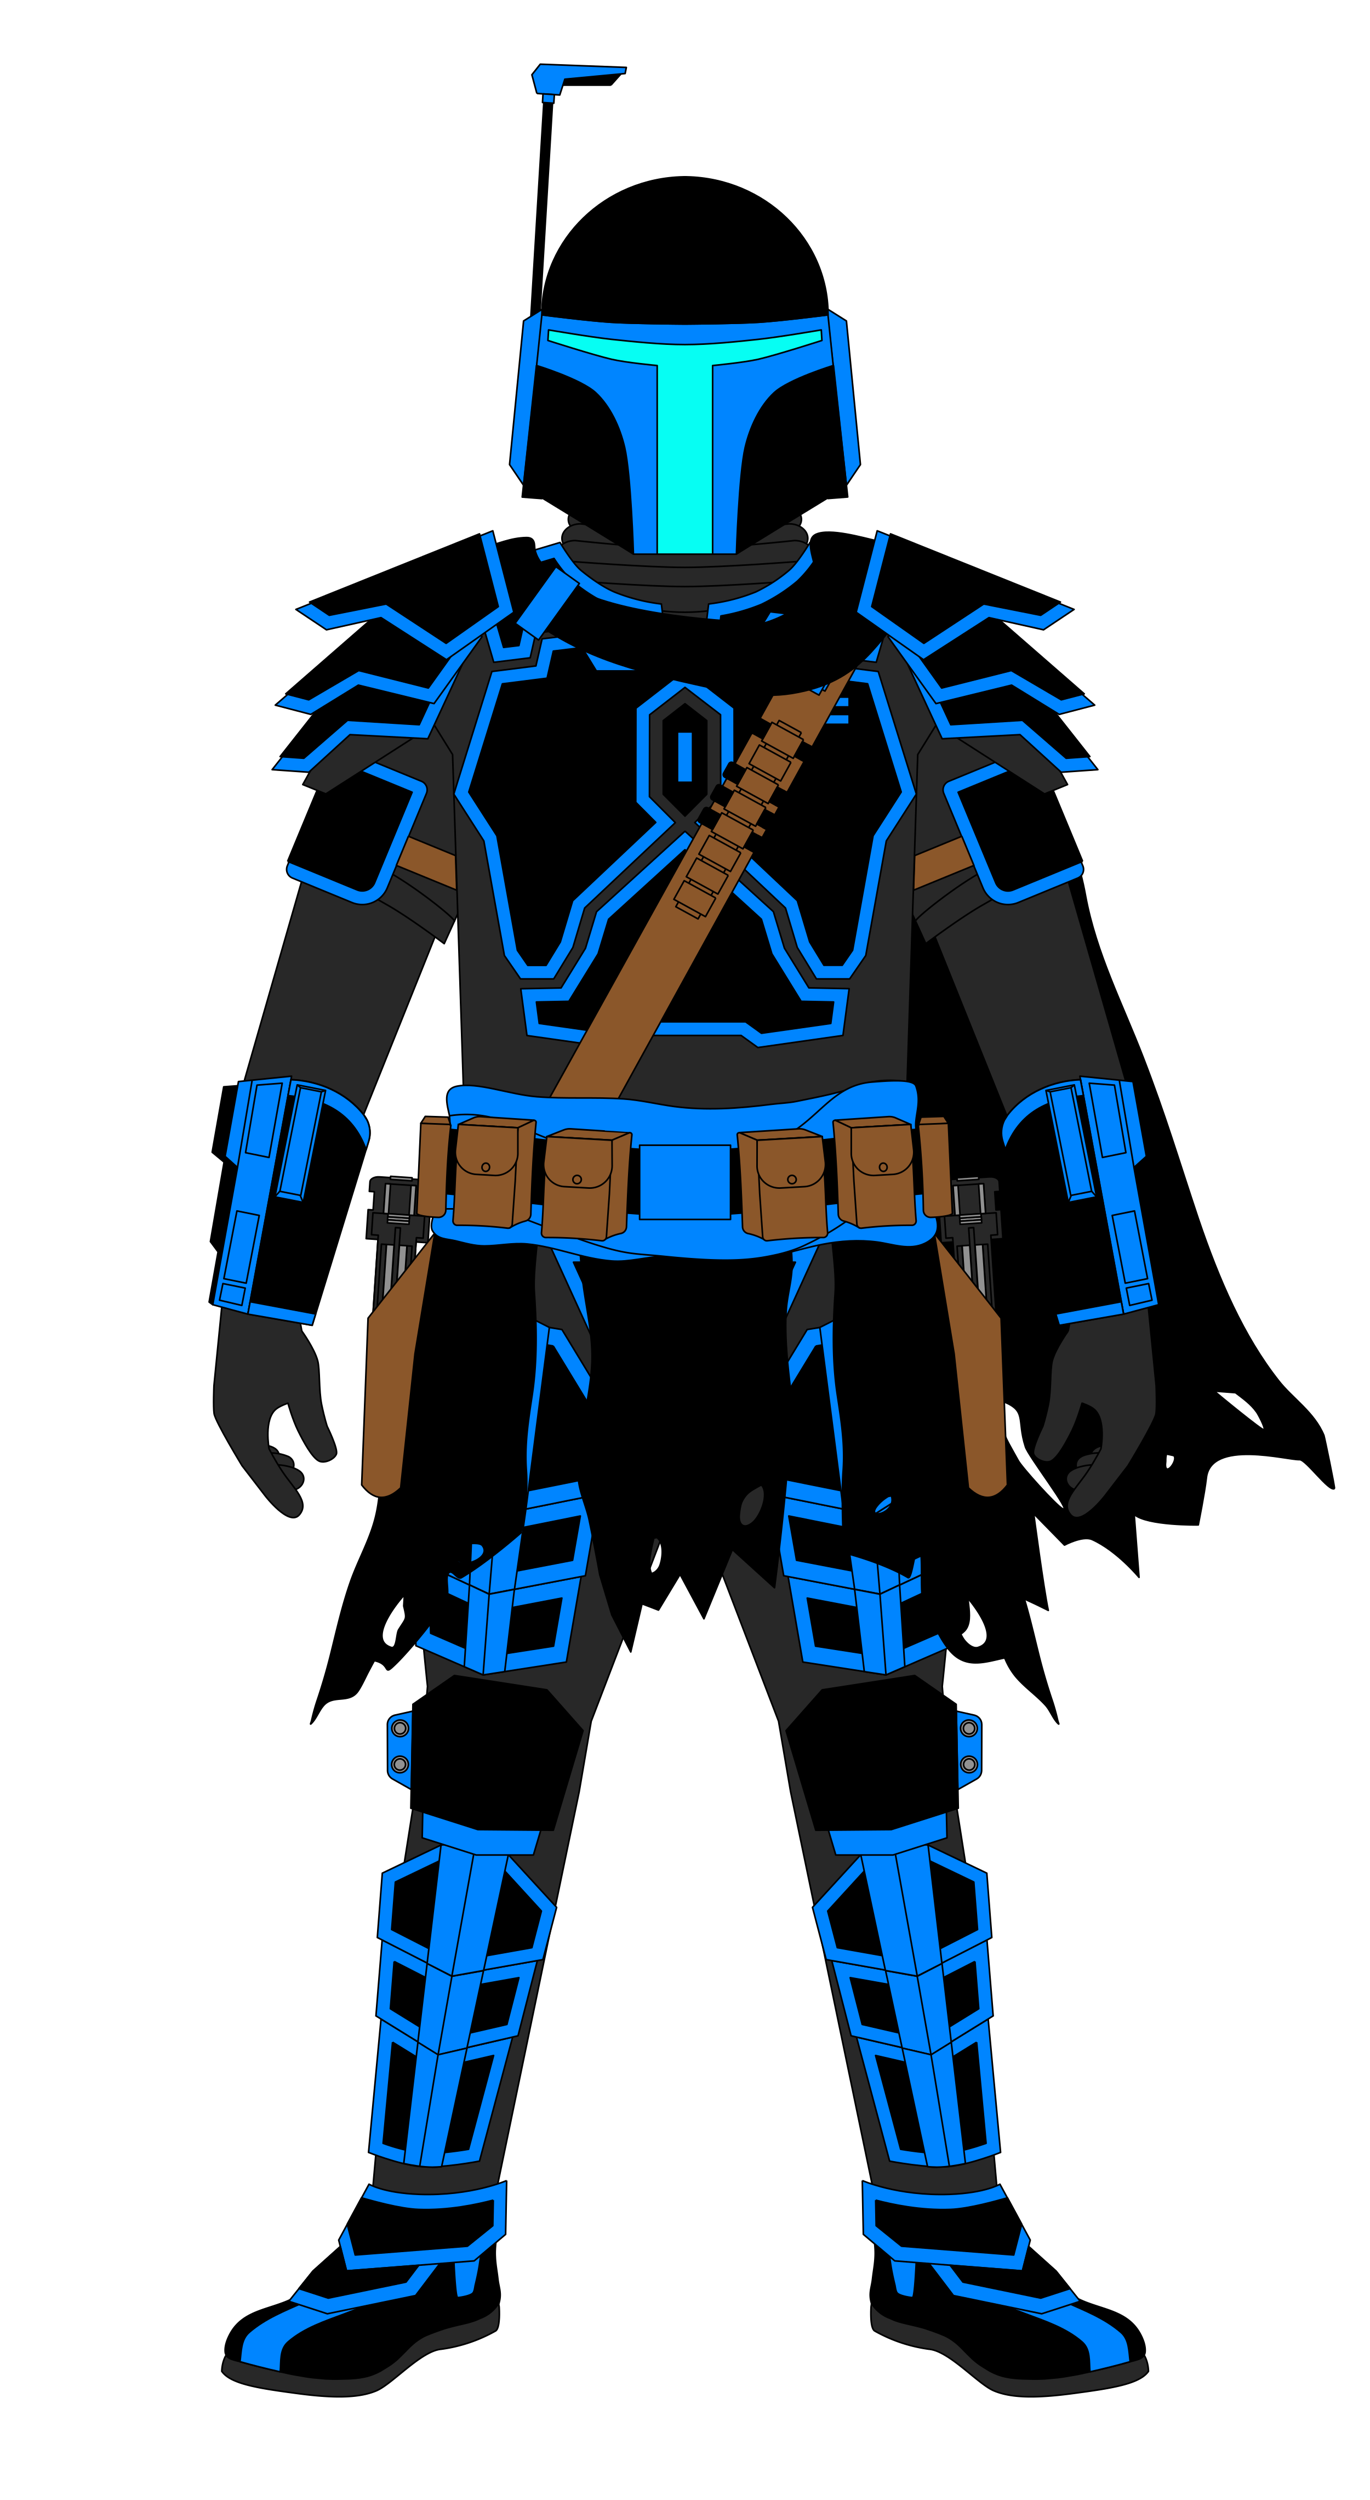 <?xml version='1.0' encoding='UTF-8'?>
<svg version="1.1" id="Male-Body" xmlns="http://www.w3.org/2000/svg" xmlns:serif="http://www.serif.com/" viewBox="0 -55 170 310" style="stroke-width: 0.2px; fill-rule: evenodd; stroke-linejoin: round;" width="510" height="930">
<style>
mask {
mask-type: alpha;
}
.decal {
stroke: none;
}
</style>
<defs id="Masks" stroke="none">
<mask id="HelmetsMask"> <use href="#Helmets"/> </mask>
<mask id="CollarMask"> <use href="#Collar"/> </mask>
<mask id="ShouldersMask"> <use href="#Shoulders"/> </mask>
<mask id="ChestMask"> <use href="#Chest"/> </mask>
<mask id="BicepsMask"> <use href="#Biceps"/> </mask>
<mask id="GauntletsMask"> <use href="#Gauntlets"/> </mask>
<mask id="WaistMask"> <use href="#Waist"/> </mask>
<mask id="GroinMask"> <use href="#Groin"/> </mask>
<mask id="ThighsMask"> <use href="#Thighs"/> </mask>
<mask id="KneesMask"> <use href="#Knees"/> </mask>
<mask id="ShinsMask"> <use href="#Shins"/> </mask>
<mask id="FootMask"> <use href="#Foot"/> </mask>
</defs>
<defs id="Decals"/><g id="Main-Body" fill="white" stroke="black">
<g id="Extras_Back">
<g id="Back"><path id="Torn-Short-Cape-Left_Back" class="option" d="M103.51 58.6C102.4 53 101.8 33.5 94.46 31c-6.54-2.2 8.15-14.1 8.15-14.1.3-1 3.92-1 4.83-1 2.01 0 8.05 1.8 9.76 3.1 4.53 3.5 6.14 11 7.75 13.7 4.43 7.3 8.45 16.1 9.76 23.4 1.31 7.1 4.63 13.5 7.14 20 2.82 7.3 4.33 12.5 6.84 20 2.61 7.7 5.63 14.6 9.96 20.1 1.71 2.2 4.43 3.9 5.63 6.8.1.3 1.41 6.6 1.31 6.6-.7.4-3.52-3.6-4.33-3.6-1.41.1-11.07-2.6-11.57 2.3-.2 1.8-1 5.8-1 5.8s-6.34.1-7.95-1.3l.6 7.8s-2.72-3.3-5.83-4.7c-1.21-.5-3.42.7-3.42.7l-3.82-3.9s1.21 9.2 1.81 12c0 0-9.15-4.7-9.86-3.2-.6 1.4.9 4.6-.7 5.9-1.01.8-4.12 3.6-4.02 3.4.3-2.5.7-8.7-.4-15.6-1.41-8.6-2.01-14.5-3.32-23.2-.91-5.8-.6-8.8-2.01-14.4-1.51-6.3-1.41-13.6-3.22-19.7-1.83-5.9-1.73-13-3.04-19.3zm20.82 63.4c.4 1.4 1.31 2.8 2.01 4.1.4.8 4.73 5.6 5.53 6 1.31.7-4.33-6.6-4.63-7.7-1.11-3.4.3-4.5-3.02-5.7l.11 3.3zm20.42 3.3c-.1.3-.1.6-.1.9-.3 2.3 1.61-.1 1.01-.7l-.91-.2zm5.94-7.8c.3.3 5.93 4.9 6.14 4.8.3-.1-.8-2.1-.9-2.2-.7-1-1.71-1.7-2.62-2.4l-2.62-.2z" fill="#000000"/></g>
</g>
<g id="Extras-BackDecals" mask="url(#BackMask)"/>
<g id="Suit">
<g id="Neck-Seal"><g id="Standard-Neck-Seal" class="option" fill="#282828">
<path d="M98.75 7.5c0-.9-.93-1.62-2.07-1.62 0 0-7.8.85-11.7.85s-11.7-.85-11.7-.85c-1.14 0-2.07.73-2.07 1.62s.93 1.62 2.07 1.62c0 0 7.8.85 11.7.85s11.7-.85 11.7-.85c1.15.01 2.07-.72 2.07-1.62z"/>
<path d="M99.45 9.4c0-.94-.97-1.71-2.17-1.71 0 0-8.2.9-12.29.9s-12.3-.89-12.3-.89c-1.2 0-2.17.76-2.17 1.71s.97 1.71 2.17 1.71c0 0 8.2.9 12.29.9s12.29-.9 12.29-.9c1.21-.01 2.18-.78 2.18-1.72z"/>
<path d="M100.24 11.76c0-.99-1.03-1.8-2.29-1.8 0 0-8.64.95-12.96.95s-12.97-.95-12.97-.95c-1.26 0-2.29.81-2.29 1.8s1.03 1.8 2.29 1.8c0 0 8.64.95 12.97.95s12.96-.95 12.96-.95c1.26 0 2.29-.81 2.29-1.8z"/>
<path d="M101 13.92c0-1.04-1.08-1.89-2.41-1.89 0 0-9.08.99-13.61.99s-13.61-.99-13.61-.99c-1.33 0-2.41.85-2.41 1.89s1.08 1.89 2.41 1.89c0 0 9.08.99 13.61.99s13.61-.99 13.61-.99c1.34 0 2.41-.85 2.41-1.89z"/>
<path d="M101.76 16.04c0-.79-1.13-1.43-2.52-1.43 0 0-9.51.75-14.26.75s-14.26-.75-14.26-.75c-1.39 0-2.52.64-2.52 1.43 0 .79 1.13 1.43 2.52 1.43 0 0 9.51.75 14.26.75s14.26-.75 14.26-.75c1.39 0 2.52-.64 2.52-1.43z"/>
<path d="M101.76 18.42c0-.79-1.13-1.43-2.52-1.43 0 0-9.51.75-14.26.75s-14.26-.75-14.26-.75c-1.39 0-2.52.64-2.52 1.43 0 .79 1.13 1.43 2.52 1.43 0 0 9.51 1.44 14.26 1.44s14.26-1.44 14.26-1.44c1.39-.01 2.52-.64 2.52-1.43z"/>
</g>
</g>
<path id="Flight-Suit" d="m73.36 158.45-1.49 8.72-11.03 53.11s-4.93 2.96-7.47 3.46c-2.53.5-7.73-.44-7.73-.44l3.85-43 2.9-18.36.66-7.82s-2.53-22.78-1.7-34.14c.82-11.36 6.66-34.01 6.66-34.01l26.98.58 26.97-.58s5.83 22.66 6.66 34.01c.83 11.36-1.7 34.14-1.7 34.14l.66 7.82 2.9 18.36 3.85 43s-5.32 1.19-7.85.69c-2.53-.5-7.34-3.71-7.34-3.71L98.1 167.16l-1.49-8.72-11.62-30.33-11.63 30.34zm56.05-115.12 11.98 41.65 1.04 21.47-9.55 1.83-6.05-20.21-13.65-33.95.69-15.55 2.31-3.72 13.23 8.48zm-88.82-.03 13.19-8.45 2.31 3.72.52 16.04-13.44 33.46-6.05 20.21-9.55-1.83 1.03-21.47L40.59 43.3z" fill="#282828"/>
<g id="Sleeves" class="toggle" fill="#282828">
<path d="m112.2 56.12 2.68 5.9s4.24-3.2 7.06-4.8 4.38-2.62 6.92-3.6a33.81 33.81 0 0 1 5.08-1.47l-6.07-12.25-5.79-9.67-11.58 5.14 1.7 20.75z"/>
<path d="M113.61 59.24c-.2-.24 5.08-4.5 8.61-6.34 3.53-1.84 10.25-3.69 10.25-3.69"/>
<path d="m57.8 56.12-2.68 5.9s-4.24-3.2-7.06-4.8c-2.82-1.59-4.38-2.62-6.92-3.6a33.81 33.81 0 0 0-5.08-1.47l6.07-12.25 5.79-9.67 11.58 5.14-1.7 20.75z"/>
<path d="M56.39 59.24c.2-.24-5.08-4.5-8.61-6.34-3.53-1.84-10.25-3.69-10.25-3.69"/>
</g>
</g>
<g id="Boots"><g id="Basic_Boots" class="option">
<path id="Main_Basic-Boot" d="M109.1 216.81c1.46.01 3.24.93 4.53 1.15 1.38.23 2.88.21 4.34.07l.59-.06h.02l.07-.01.19-.03.3-.04.12-.02 1.01-.16.53-.1.11-.03.04-.01.08-.02.36-.09.32-.09.05-.01c1.12-.3 2.24-.66 2.24-.66.33 1.45.5 3.11 1.12 4.46.99 2.13.95 3.05 2.61 4.66 1.14 1.1 4.08 3.05 5.44 3.89.57.36 1.19.63 1.81.86l.06.02c2.5.93 5.2 1.28 6.56 4.03.3.6.55 1.32.5 2-.06.87-1.02.99-1.76 1.2-1.84.52-3.43.92-5.56 1.39a28 28 0 0 1-7.1.81c-1.84-.05-3.41-.13-5.03-1.1-.65-.39-1.32-.79-1.89-1.3-1.27-1.15-2.09-2.36-3.71-3.04-1.18-.5-2.39-.91-3.63-1.2-1.76-.42-4.34-1-5.28-2.74-.37-1.3.01-1.94.13-3.06l.06-.48c.1-.73.23-1.48.26-2.26.08-1.51-.3-3.01-.4-4.51-.06-.85-.1-1.71-.11-2.56 0-.14-.08-.75.06-.8.19-.08.4-.12.62-.14l.34-.02zm-48.17 0c-1.46.01-3.24.93-4.53 1.15-1.38.23-2.88.21-4.34.07l-.59-.06h-.02l-.07-.01-.19-.03-.3-.04-.12-.02-1.01-.16-.53-.1-.11-.03-.04-.01-.08-.02-.36-.09-.32-.09-.05-.01c-1.12-.3-2.24-.66-2.24-.66-.33 1.45-.5 3.11-1.12 4.46-.99 2.13-.95 3.05-2.6 4.66-1.14 1.1-4.08 3.05-5.44 3.89-.57.36-1.19.63-1.81.86l-.06.02c-2.5.93-5.2 1.28-6.56 4.03-.3.6-.55 1.32-.5 2 .06.87 1.02.99 1.76 1.2 1.84.52 3.43.92 5.56 1.39a28 28 0 0 0 7.1.81c1.84-.05 3.41-.13 5.03-1.1.65-.39 1.32-.79 1.89-1.3 1.27-1.15 2.09-2.36 3.72-3.04 1.18-.5 2.39-.91 3.63-1.2 1.76-.42 4.33-1 5.28-2.74.37-1.3-.01-1.94-.13-3.06l-.06-.48c-.1-.73-.23-1.48-.26-2.26-.08-1.51.3-3.01.4-4.51.06-.85.1-1.71.11-2.56 0-.14.08-.75-.06-.8-.19-.08-.4-.12-.62-.14l-.36-.02z" fill="#000000"/>
<path id="Bottom_Basic-Boot" d="M108.15 230.64a4.54 4.54 0 0 0 2.33 1.86c.89.45 1.95.64 2.96.88l.41.1.6.16.18.05.1.03.19.06.08.03.33.11.12.04.06.02.5.18.11.04.45.17.12.05.27.11.12.05c.27.11.51.24.74.38l.03.02.05.03.21.14.05.03.04.03.2.15.06.04.09.07c.28.23.54.47.8.73l.07.07.42.43.45.45.48.46.06.05.15.13.03.02.25.2.17.13.03.02.22.15.09.06.33.21.23.14.09.06.25.15.11.07.08.04.08.04.34.17.16.07.05.02c.34.15.68.26 1.02.35l.06.01.08.02.07.02.21.04.16.03.13.02.04.01.11.02.18.02.26.03a13.2 13.2 0 0 0 .72.06l.36.02h.11l.7.02.46.01h.63l.83-.03.12-.01.11-.01.1-.01 1.21-.11.11-.01.3-.04.13-.02.11-.01.25-.04 1.06-.18.24-.04.1-.02.11-.02.11-.02.11-.02.08-.02.26-.05.11-.02.3-.07.26-.06h.03l1.58-.36.19-.04.42-.1.17-.04.08-.02.58-.15.35-.09 1-.26.15-.04.17-.04.06-.02.79-.22.06-.02.09-.02.28-.07.09-.03.14-.04.06-.02.11-.04.1-.03.04-.02.05-.02.03-.01.05-.02.05-.03.02-.01.05-.03.06-.04.06-.04.05-.04a1 1 0 0 0 .22-.24s.49.73.53 1.99c-1.1 1.59-4.6 2.12-9.43 2.76-4.8.64-7.76.51-9.77-.35s-5.53-4.94-8.05-5.15a18.79 18.79 0 0 1-6.72-2.26c-.64-.37-.45-3-.45-3l.06-.41zm-46.28 0a4.54 4.54 0 0 1-2.33 1.86c-.89.45-1.95.64-2.95.88l-.41.1-.6.16a1.2 1.2 0 0 1-.18.05l-.1.03-.19.06a.69.69 0 0 0-.08.03l-.33.11-.12.04-.06.02-.5.18-.11.04-.45.17-.12.05-.27.11-.12.05c-.27.11-.51.24-.74.38l-.03.02-.05.03-.21.14-.05.03-.04.03-.2.15-.06.04-.09.07c-.28.23-.54.47-.8.73l-.07.07-.42.43-.45.45-.48.46-.06.05-.15.13-.03.02-.25.2-.17.13-.03.02-.22.15-.09.06-.33.21-.23.14-.1.06-.24.15-.11.07-.08.04-.08.04-.34.17-.16.07-.05.02c-.34.15-.67.26-1.02.35l-.06.01-.08.02-.07.02-.21.04-.16.03-.13.02-.04.01-.11.02a1.1 1.1 0 0 1-.18.02l-.26.03-.07.01-.65.05-.36.02h-.1l-.7.02-.46.01h-.63l-.83-.03-.12-.01-.11-.01-.1-.01-1.21-.11-.11-.01-.3-.04-.13-.02-.11-.01-.25-.04-1.06-.18-.24-.04-.1-.02-.11-.02-.11-.02-.11-.02-.08-.02-.26-.05-.11-.02-.3-.07-.26-.06h-.03l-1.58-.36-.19-.04-.42-.1-.17-.04-.08-.02-.58-.15-.35-.09-1-.26-.15-.04-.17-.04-.06-.02-.79-.22-.06-.02-.09-.02-.28-.07-.09-.03-.15-.04-.06-.02-.11-.04-.1-.03-.04-.02-.05-.02-.03-.01-.05-.02-.05-.03-.02-.01-.05-.03-.06-.04-.06-.04-.05-.04a1 1 0 0 1-.22-.24s-.49.73-.53 1.99c1.1 1.59 4.6 2.12 9.43 2.76 4.8.64 7.76.51 9.77-.35s5.53-4.94 8.05-5.15a18.86 18.86 0 0 0 6.72-2.26c.64-.37.45-3 .45-3l-.07-.41z" fill="#282828"/>
<path id="Top_Basic-Boot" d="M122 217.29c.67 3.26 1.7 6.09 3.88 8.84 3.4 4.27 9.2 4.62 13.21 8.09 1.03.89.98 2.32 1.15 3.64-1.66.47-3.13.84-4.99 1.26-.13-1.31.1-2.78-.99-3.72-4.01-3.47-10.32-3.34-13.72-7.61-2.22-2.79-2.23-6.39-2.87-9.74l.3-.03.59-.06h.02l.07-.01.19-.03.3-.04.12-.02 1.01-.16.53-.1.11-.03.04-.01.08-.02.36-.09.32-.09.05-.01.24-.06zm-73.98 0c-.67 3.26-1.7 6.09-3.88 8.84-3.4 4.27-9.2 4.62-13.21 8.09-1.03.89-.98 2.32-1.15 3.64 1.66.47 3.13.84 4.99 1.26.13-1.31-.1-2.78.99-3.72 4.01-3.47 10.32-3.34 13.72-7.61 2.22-2.79 2.23-6.39 2.87-9.74l-.3-.03-.59-.06h-.02l-.07-.01-.19-.03-.3-.04-.12-.02-1.01-.16-.53-.1-.11-.03-.04-.01-.08-.02-.36-.09-.32-.09-.05-.01-.24-.06z" fill="#0085FF"/>
<path id="Side_Basic-Boot" d="M109.49 216.83c1.38.15 2.96.92 4.14 1.12l.19.03c.02.41.01.82.02 1.18.05 2.04-.21 10.76-.61 10.75-.4-.02-1.58-.23-1.88-.55-.2-.21-.24-.71-.3-.98-.21-.87-.4-1.73-.53-2.61a42.83 42.83 0 0 1-.4-3.55c-.14-1.8-.42-3.6-.63-5.39zm-48.96 0c-1.38.15-2.96.92-4.14 1.12l-.19.03c-.02.41-.01.82-.02 1.18-.05 2.04.21 10.76.61 10.75.4-.02 1.58-.23 1.88-.55.2-.21.24-.71.3-.98.21-.87.4-1.73.53-2.61.18-1.19.32-2.36.4-3.55.15-1.8.42-3.6.63-5.39z" fill="#0085FF"/>
</g>
</g>
<g id="Gloves">
<g id="Left-Glove"><g id="Basic_Left_Glove" class="option" fill="#282828">
<path d="M138.6 124.11a5.98 5.98 0 0 0-1.58.1c-.36.08-.72.16-1.04.35-.99.57-.72 1.81.16 2.28 1.03.55 2.66.01 3.13-1.05.19-.44-.41-1.26-.67-1.68"/>
<path d="M136.79 125.19a5.68 5.68 0 0 0-1.59.1c-.36.08-.72.16-1.04.35-.99.57-.72 1.81.16 2.28 1.03.55 2.66.01 3.13-1.05.2-.44-.4-1.26-.66-1.68"/>
<path d="M135.49 126.65a7.5 7.5 0 0 0-1.7.31c-.35.12-.69.26-.99.48-.9.7-.47 1.89.47 2.24 1.1.41 2.64-.35 2.96-1.46.13-.46-.74-1.57-.74-1.57z"/>
<path d="M132.55 110.05s-1.56 2.15-1.97 3.69c-.29 1.09-.13 3.68-.49 5.43-.36 1.74-.69 2.71-.69 2.71s-1.38 2.79-1.14 3.43c.24.64 1.45 1.21 2.15.87.86-.42 1.93-2.39 2.61-3.77.69-1.41 1.25-3.41 1.25-3.41s.95.32 1.43.7c1.61 1.24.91 4.96.91 4.96s-.66 1.33-1.66 2.83c-1.36 2.05-3.46 3.81-2.07 5.37 1.29 1.46 4.22-2.37 4.22-2.37l2.87-3.73s3.3-5.41 3.47-6.46c.13-.8.02-3.47.02-3.47l-1.03-10.37-5.24.44-4.31 1.39-.33 1.76"/>
</g>
</g>
<g id="Right-Glove"><g id="Basic_Right_Glove" class="option" fill="#282828">
<path d="M31.4 124.11a5.98 5.98 0 0 1 1.58.1c.36.08.72.16 1.04.35.99.57.72 1.81-.16 2.28-1.03.55-2.66.01-3.13-1.05-.2-.44.41-1.26.67-1.68"/>
<path d="M33.21 125.19a5.59 5.59 0 0 1 2.62.45c.99.57.72 1.81-.16 2.28-1.03.55-2.66.01-3.13-1.05-.19-.44.41-1.26.67-1.68"/>
<path d="M34.51 126.65a7.5 7.5 0 0 1 1.7.31c.35.12.69.26.99.48.9.7.47 1.89-.47 2.24-1.1.41-2.64-.35-2.96-1.46-.13-.46.74-1.57.74-1.57z"/>
<path d="M37.45 110.05s1.56 2.15 1.97 3.69c.29 1.09.13 3.68.49 5.43.36 1.74.69 2.71.69 2.71s1.38 2.79 1.14 3.43c-.24.64-1.45 1.21-2.15.87-.86-.42-1.93-2.39-2.61-3.77-.69-1.41-1.25-3.41-1.25-3.41s-.95.32-1.43.7c-1.61 1.24-.91 4.96-.91 4.96s.66 1.33 1.66 2.83c1.36 2.05 3.46 3.81 2.08 5.37-1.29 1.46-4.22-2.37-4.22-2.37l-2.87-3.73s-3.3-5.41-3.47-6.46c-.13-.8-.02-3.47-.02-3.47l1.03-10.37 5.24.44 4.31 1.39.32 1.76"/>
</g>
</g>
</g>
<g id="Biceps">
<g id="Left-Biceps"><g id="Basic_Biceps_Left" class="option">
<path id="Main_Basic_Biceps_Left" d="M134.37 52.38c-1.14-2.74-6.21-14.78-6.21-14.78l-10.42 4.28c-.59.24-.87.91-.63 1.5l4.87 11.74a3.36 3.36 0 0 0 4.37 1.8l7.4-3.04c.58-.25.86-.92.62-1.5z" fill="#0085FF"/>
<path id="Strap_Basic_Biceps_Left" d="m119.35 48.7-5.85 2.4-.14 4.29 7.49-3.07-1.5-3.62" fill="#8B572A"/>
<path id="Trauma-Plate_Basic_Biceps_Left" class="toggle" style="" d="m134.34 51.81-5.29-12.74-10.16 4.17 4.67 11.24c.17.4.49.72.89.88.4.17.85.17 1.26 0l8.63-3.55" fill="#000000"/>
</g>
</g>
<g id="Right-Biceps"><g id="Basic_Biceps_Right" class="option">
<path id="Main_Basic_Biceps_Right" d="M35.65 52.38c1.14-2.74 6.22-14.78 6.22-14.78l10.42 4.28c.59.24.87.91.63 1.5l-4.87 11.74a3.36 3.36 0 0 1-4.37 1.8l-7.4-3.04a1.16 1.16 0 0 1-.63-1.5z" fill="#0085FF"/>
<path id="Strap_Basic_Biceps_Right" d="m50.68 48.7 5.85 2.4.14 4.29-7.49-3.07 1.5-3.62" fill="#8B572A"/>
<path id="Trauma-Plate_Basic_Biceps_Right" class="toggle" style="" d="m35.69 51.81 5.29-12.74 10.16 4.17-4.66 11.24a1.67 1.67 0 0 1-2.15.88l-8.64-3.55" fill="#000000"/>
</g>
</g>
</g>
<g id="BicepsDecals" mask="url(#BicepsMask)"/>
<path id="Vest" d="M85 20.92c8.5-.01 15.43-4.3 15.63-8.01l.15.02 18.38 5.42 13.31 23.94-2.86 1.16-13.42-8.6-2.31 3.72-1.54 47.4s-8.72 4.71-13.53 5.35c-3.44.45-8.63.68-13.79.67-5.16.01-10.35-.22-13.79-.67-4.81-.63-13.53-5.35-13.53-5.35l-1.54-47.4-2.31-3.72-13.42 8.6-2.86-1.16 13.31-23.94 18.38-5.42.15-.02c.16 3.71 7.09 8.01 15.59 8.01" fill="#282828"/>
<g id="SuitDecals" mask="url(#SuitMask)"/>
<g class="swappable" id="Chest"><g id="Chest_Galaxy">
<g id="Abdomen_Galaxy">
<path id="Abdomen-Plate_Galaxy" d="m78.03 73.41-2.08 1.5-10.56-1.5-.77-5.8 5-.1 3.03-4.92 1.37-4.53 10.95-9.96.03.01.02-.02 10.95 9.96 1.37 4.53 3.03 4.92 5 .1-.77 5.8-10.56 1.5-2.08-1.5H78.03z" fill="#0085FF"/>
<path id="Trauma-Plate_Abdomen_Galaxy" class="toggle" style="" d="m84.98 50.38-9.46 8.61-1.3 4.29-3.63 5.89-4.03.08.35 2.66 8.6 1.22 1.97-1.42h15.04l1.97 1.42 8.6-1.22.35-2.66-4.03-.08-3.63-5.89-1.3-4.29-9.46-8.61-.02.02-.02-.02z" fill="#000000"/>
</g>
<g id="Full-Chest_Galaxy">
<path id="Chest-Plate_Galaxy" d="m80.61 33.64-.02 10.15 3.21 3.22L72.55 57.6l-1.46 4.89-2.38 3.9h-4.12l-2-2.9-2.55-14.21-3.73-5.81 4.73-15.2 5.46-.69.77-3.36 5.84-.71 1.85 3h20.1l1.85-3 5.84.71.77 3.36 5.46.69 4.73 15.2-3.73 5.81-2.55 14.21-2 2.9h-4.12l-2.38-3.9-1.46-4.89L86.22 47l3.21-3.22-.02-10.15L85 30.24l-4.39 3.4z" fill="#0085FF"/>
<path id="Trauma-Plating_Left-Chest_Galaxy" class="toggle" style="" d="M96 28.19H85.12l5.97 4.62.02 11.67-2.48 2.49 10.31 9.72 1.53 5.11 1.77 2.9h2.27l1.29-1.87 2.54-14.19 3.49-5.43-4.17-13.42-5.55-.7-.77-3.36-3.57-.43L96 28.19z" fill="#000000"/>
<path id="Trauma-Plating_Right-Chest_Galaxy" class="toggle" style="" d="m72.23 25.31-3.57.43-.77 3.36-5.55.7-4.17 13.42 3.49 5.43 2.54 14.19 1.29 1.87h2.27l1.77-2.9 1.53-5.11 10.31-9.72-2.48-2.49.02-11.67 5.97-4.62H74l-1.77-2.89z" fill="#000000"/>
<path id="Accents_Chest-Plate_Galaxy" class="toggle" d="M96.12 31.44h9.25v1.22h-9.25zm0 2.16h9.25v1.22h-9.25z" fill="#0085FF"/>
</g>
<g id="Iron-Heart_Galaxy">
<path id="Heart_Galaxy" d="M82.3 43.49v-9.13l2.7-2.1 2.7 2.1v9.13L85 46.2l-2.7-2.71z" fill="#000000"/><path id="Center_Heart_Galaxy" class="option" d="M84.07 35.76h1.87v6.25h-1.87z" fill="#0085FF"/>
</g>
<g id="Neck-Armor_Galaxy">
<path id="Neck-Plate_Galaxy" d="m82.75 25.51-7.39.12-1.82-2.97-7.05.84-.7 3.07-4.52.56-3.33-11.42 11.55-3.44s1.53 2.58 2.64 3.49c1.14.93 2.66 2.02 4.08 2.64a22.56 22.56 0 0 0 5.86 1.5l.68 5.61zm4.5 0 7.39.12 1.82-2.97 7.05.84.7 3.07 4.52.56 3.33-11.42-11.55-3.44s-1.53 2.58-2.64 3.49a19.16 19.16 0 0 1-4.08 2.64 22.56 22.56 0 0 1-5.27 1.42l-.59.08-.68 5.61z" fill="#0085FF"/>
<path id="Trauma-Plates_Neck_Galaxy" class="toggle" style="" d="M101.25 14.25a14.9 14.9 0 0 1-2.3 2.81 20.96 20.96 0 0 1-4.48 2.89 23.34 23.34 0 0 1-5.01 1.43l-.3 2.48 4.53.07 1.88-3.07 9.32 1.1.7 3.08 1.9.23 2.46-8.43-8.7-2.59zm-32.5 0-8.72 2.6 2.46 8.43 1.9-.23.7-3.08 9.32-1.1 1.88 3.07 4.53-.07-.3-2.48a23.5 23.5 0 0 1-5.01-1.43 20.72 20.72 0 0 1-4.48-2.89 16.49 16.49 0 0 1-2.28-2.82z" fill="#000000"/>
</g>
</g></g>
<g id="ChestDecals" mask="url(#ChestMask)"/>
<g id="Chest-Attachments"><g id="Bandoleer_Accessories_Chest" class="option">
<g id="Strap_Bandoleer_Accessories_Chest" fill="#8B572A">
<path d="m113.05 15.37-6.61-3.15L64.67 87.5l6.61 3.62 41.77-75.75"/>
<path d="m111.26 14.16-2.51-1.17-8.34 15.03 2.41 1.32 8.44-15.18M99.44 35.85l-2.76-1.51-12.82 23.1 2.76 1.51 12.82-23.1"/>
<path d="m99.71 36.72-3.92-2.15-1.28 2.32 3.92 2.15 1.28-2.32m-1.56 2.81-3.92-2.15-1.28 2.32 3.92 2.15 1.28-2.32m-1.55 2.8-3.92-2.15-1.28 2.32 3.92 2.15 1.28-2.32m-1.56 2.81-3.92-2.15-1.28 2.32 3.92 2.15 1.28-2.32m-1.56 2.8-3.92-2.15-1.29 2.32 3.92 2.15 1.29-2.32m-3.11 5.61-3.92-2.15-1.29 2.32 3.92 2.15 1.29-2.32m1.56-2.8-3.92-2.15-1.29 2.32 3.92 2.15 1.29-2.32m-3.11 5.61-3.92-2.15-1.28 2.31 3.92 2.15 1.28-2.31"/>
</g>
<g id="Ammo_Bandoleer_Accessories_Chest" fill="#000000">
<path d="m99.57 36.97 1.6.88c.17.09.23.31.14.48l-.66 1.18a.36.36 0 0 1-.48.14l-1.6-.88 1-1.8z"/>
<path d="m100.75 37.61-.13-.07-1 1.8.13.07 1-1.8zm-.28-.15-.13-.07-1 1.8.14.07.99-1.8zm-4.82-2.64-1 1.8-1.6-.88a.36.36 0 0 1-.14-.48l.66-1.19a.36.36 0 0 1 .48-.14l1.6.89z"/>
<path d="m94.44 34.15-.13-.07-1 1.8.14.07.99-1.8zm2.01 8.45 1.6.88c.17.09.23.31.14.48l-.66 1.19a.36.36 0 0 1-.48.14l-1.6-.88 1-1.81z"/>
<path d="m97.63 43.24-.13-.07-1 1.8.13.07 1-1.8zm-.28-.15-.13-.07-1 1.8.13.07 1-1.8zm-4.82-2.64-1 1.8-1.6-.88a.36.36 0 0 1-.14-.48l.66-1.19c.1-.17.31-.23.48-.14l1.6.89z"/>
<path d="m91.32 39.78-.13-.07-1 1.8.13.07 1-1.8zm3.58 5.6 1.6.88c.17.09.23.31.14.48l-.66 1.18a.36.36 0 0 1-.48.14l-1.6-.88 1-1.8z"/>
<path d="m96.08 46.03-.13-.07-1 1.8.13.07 1-1.8zm-.28-.15-.13-.07-1 1.8.13.07 1-1.8zm-4.82-2.64-1 1.8-1.6-.88a.36.36 0 0 1-.14-.48l.66-1.19c.1-.17.31-.23.48-.14l1.6.89z"/>
<path d="m89.77 42.57-.13-.07-1 1.8.13.07 1-1.8zm3.57 5.64 1.6.88c.17.09.23.31.14.48l-.66 1.19a.36.36 0 0 1-.48.14l-1.6-.88 1-1.81z"/>
<path d="m94.52 48.85-.13-.07-1 1.8.13.07 1-1.8zm-.28-.15-.13-.07-1 1.8.13.07 1-1.8zm-4.82-2.64-1 1.8-1.6-.88a.36.36 0 0 1-.14-.48l.66-1.18c.1-.17.31-.23.48-.14l1.6.88z"/>
<path d="m88.21 45.39-.13-.07-1 1.8.13.07 1-1.8z"/>
</g>
<g id="Buckles_Bandoleer_Accessories_Chest" fill="#0085FF">
<path d="m104 27.77-2.88-1.58-1.63 2.93 2.88 1.58 1.63-2.93z"/>
<path d="m103.26 28.27-2.17-1.19-1.63 2.93 2.17 1.19 1.63-2.93zm.74-3.93-1.86-1.01 1.61-2.92 3.76 2.05-1.61 2.92-1.9-1.04.36-.65 1.06.58.89-1.61-2.07-1.13-.89 1.61 1.01.55"/>
</g>
</g></g>
<g id="Collar"><g id="Cloth-Wrap-Right_Collar" class="option">
<g id="Main_Cloth-Wrap-Right_Collar" fill="#000000">
<path d="M94.88 22.25c5-1.56 5.91-4.07 6.21-6.59.12-1.03-1.36-3.72.17-4.41 1.73-.78 5.81.44 7.49.8 1.25.27 2.36.58 3.63.59 2.94.03 5.28 1.99 5.54 3.45.37 2.04-3.27 2.78-4.97 4.33-4.26 3.88-5.74 9.13-14.69 10.57-4.11.66-8.18-.27-11.99-1.12-9.86-2.19-15.23-4.07-21.57-8.93-2.77-2.13-6.95-3.86-6.85-6.71.01-.12 2.02-1.31 2.22-1.36 1.78-.44 3.29-1.17 5.24-1.21 1.17-.02.98.98 1.06 1.43.33 1.74 1.93 3.05 3.93 4.36 5.3 3.47 17.34 4.54 24.58 4.8z"/>
<path d="M94.88 22.25c1.32.05 2.48.25 3.5.32 4.57.28 6.21-.83 7.09-2.86m3.63-7.6a6.08 6.08 0 0 1 .1 6.33m-38.49-.21c3.43 4.66 8.51 6.13 14.08 6.7M61.44 12.49c.2 1.18.91 1.62 1.78 2.41.5.46 1.12.78 1.52 1.35.14.2.22.44.31.67"/>
</g>
<path id="Buckle_Cloth-Wrap-Right_Collar" d="m71.89 17.35-2.91-2.08-5.06 7.02 2.91 2.08 5.06-7.02z" fill="#0085FF"/>
</g></g>
<g id="CollarDecals" mask="url(#CollarMask)"/>
<g id="Helmets" class="swappable" transform="translate(45,-62)"><g id="Helmet_Classic">
<g id="Left-Earcap_Classic" class="toggle"><path id="Ear-Cap_Left_Classic" d="m60.03 67.18 1.74-2.57-1.74-17.81-2.43-1.53 2.43 21.91z" fill="#0085FF"/>
</g>
<g id="Right-Earcap_Classic" class="toggle"><g id="Range-Finder_Right_Classic" class="option" style="">
<path id="Shaft_Right_Range-Finder_Classic" d="m22.48 19.72 1.08.07-1.61 26.85h-1.1l1.63-26.92z" fill="#000000"/>
<path id="Finder_Right_Range-Finder_Classic" d="M30.81 17.56h-5.96l.24-.74 6.96-.65-1.24 1.39" fill="#000000"/>
<g id="Cover_Right_Range-Finder_Classic" fill="#0085FF">
<path d="m21.62 18.59 2.84.19.63-1.96 7.48-.7.15-.76-10.68-.4L21 16.27l.62 2.32"/>
<path d="m22.38 18.64 1.41.09-.07 1.07-1.4-.09.06-1.07"/>
</g>
</g>
<path id="Ear-Cap_Right_Classic" d="m19.97 67.18-1.74-2.57 1.74-17.81 2.43-1.53-2.43 21.91z" fill="#0085FF"/>
</g>
<g id="Helmet_Pieces_Classic">
<g id="Face_Classic" fill="#000000">
<path d="M22.24 68.73s.61-4.18 1.53-6.26c.94-2.11 2.73-4.44 4.76-4.08 1.62.29 4.83 7.94 5.07 17.33-.16-.15-11.36-6.99-11.36-6.99zM57.74 68.73s-.61-4.18-1.53-6.26c-.94-2.11-2.73-4.44-4.76-4.08-1.62.29-4.84 7.94-5.07 17.33.15-.15 11.36-6.99 11.36-6.99z"/>
</g>
<g id="Cheeks_Classic" fill="#000000">
<path d="M22.24 68.73v.1l-2.44-.19 1.76-16.29c.61.19 5.65 1.77 7.36 3.35 1.82 1.69 3.01 4.31 3.59 6.77.63 2.68.95 9.62 1.05 12.23-.43-8.92-3.47-16.03-5.03-16.31-2.03-.36-3.82 1.97-4.76 4.08-.92 2.08-1.53 6.26-1.53 6.26zM46.42 74.7c.1-2.61.43-9.55 1.06-12.23.58-2.46 1.77-5.08 3.59-6.77 1.68-1.57 6.63-3.12 7.36-3.35l1.76 16.28-2.44.19v-.1s-.61-4.18-1.53-6.26c-.94-2.11-2.73-4.44-4.76-4.08-1.58.29-4.61 7.4-5.04 16.32z"/>
</g>
<path id="Eyes_Classic" d="M46.38 75.72H33.6s-.31-9.91-1.09-13.25c-.58-2.46-1.77-5.08-3.59-6.77-1.82-1.69-7.33-3.37-7.33-3.37l.65-6.29s5.69.74 8.55.92c2.69.17 8.13.21 9.2.22 1.07-.01 6.51-.05 9.2-.22 2.86-.18 8.55-.92 8.55-.92l.65 6.29s-5.51 1.68-7.33 3.37c-1.82 1.69-3.01 4.31-3.59 6.77-.78 3.33-1.09 13.23-1.09 13.25z" fill="#0085FF"/>
<g fill="#000000" id="Visors_Classic"><path fill="#06FEF3" id="Basic_Visor_Classic" class="option" d="M43.42 75.72h-6.87V52.33s-3.82-.35-5.67-.78c-2.26-.52-7.89-2.33-7.89-2.33l.08-1.31s5.19.89 7.81 1.17c2.57.27 6.07.65 9.11.65s6.54-.37 9.11-.65c2.62-.28 7.81-1.17 7.81-1.17l.08 1.31s-5.63 1.81-7.89 2.33c-1.86.42-5.67.78-5.67.78v23.39z"/>
</g>
<path id="Dome_Classic" d="M22.24 46.05v-.12c.06-9.28 7.88-16.81 17.57-17h.38c9.69.19 17.5 7.72 17.56 17v.12c-.75.1-5.9.74-8.55.91-2.69.17-8.13.21-9.2.22-1.07-.01-6.51-.05-9.2-.22-2.66-.17-7.81-.81-8.56-.91z" fill="#000000"/>
</g>
</g></g>
<g id="HelmetsDecals" mask="url(#HelmetsMask)"/>
<g id="Shoulders">
<g id="Left-Shoulder"><g id="Legacy-x3_Shoulder_Left" class="option">
<path id="Plate-3_Shoulder_Left_Legacy-x3" d="m119.95 19.89-7.33 7.47 4.29 9.25 9.66-.51 5.11 4.66 4.55-.32-16.28-20.55z" fill="#0085FF"/>
<path id="Trauma-Plate-3_Shoulder_Legacy-x3_Left" class="toggle" style="" d="m132.3 39.03 2.94-.21-14.04-17.78-6.54 6.67 3.32 7.16 8.89-.55 5.43 4.71z" fill="#000000"/>
<path id="Plate-2_Shoulder_Left_Legacy-x3" d="m115.99 15.27-5.8 8.69 5.95 8.29 9.39-2.29 5.9 3.63 4.41-1.15-19.85-17.17z" fill="#0085FF"/>
<path id="Trauma-Plate-2_Shoulder_Legacy-x3_Left" class="toggle" style="" d="m131.69 31.78 2.85-.74-17.1-14.9-5.19 7.75 4.6 6.43 8.64-2.17 6.2 3.63z" fill="#000000"/>
<path id="Plate-1_Shoulder_Left_Legacy-x3" d="m108.85 10.82-2.61 10.1 8.36 5.89 8.12-5.22 6.77 1.51 3.79-2.53-24.43-9.75z" fill="#0085FF"/>
<path id="Trauma-Plate-1_Shoulder_Legacy-x3_Left" class="toggle" style="" d="m129.14 21.3 2.45-1.64-21.09-8.46-2.33 9.02 6.47 4.56 7.43-4.88 7.07 1.4z" fill="#000000"/>
</g></g>
<g id="Right-Shoulder"><g id="Legacy-x3_Shoulder_Right" class="option">
<path id="Plate-3_Shoulder_Right_Legacy-x3" d="m50.05 19.89 7.33 7.47-4.29 9.25-9.66-.51-5.11 4.66-4.55-.32 16.28-20.55z" fill="#0085FF"/>
<path id="Trauma-Plate-3_Shoulder_Legacy-x3_Right" class="toggle" style="" d="m37.7 39.03-2.94-.21L48.8 21.04l6.54 6.67-3.32 7.16-8.89-.55-5.43 4.71z" fill="#000000"/>
<path id="Plate-2_Shoulder_Right_Legacy-x3" d="m54.01 15.27 5.8 8.69-5.95 8.29-9.39-2.29-5.9 3.63-4.41-1.15 19.85-17.17z" fill="#0085FF"/>
<path id="Trauma-Plate-2_Shoulder_Legacy-x3_Right" class="toggle" style="" d="m38.31 31.78-2.85-.74 17.1-14.9 5.19 7.75-4.6 6.43-8.64-2.17-6.2 3.63z" fill="#000000"/>
<path id="Plate-1_Shoulder_Right_Legacy-x3" d="m61.15 10.82 2.61 10.1-8.36 5.89-8.12-5.22-6.77 1.51-3.79-2.53 24.43-9.75z" fill="#0085FF"/>
<path id="Trauma-Plate-1_Shoulder_Legacy-x3_Right" class="toggle" style="" d="m40.86 21.3-2.45-1.64L59.5 11.2l2.33 9.02-6.47 4.56-7.44-4.88-7.06 1.4z" fill="#000000"/>
</g></g>
</g>
<g id="ShouldersDecals" mask="url(#ShouldersMask)"/>
<g id="Gauntlets">
<g id="Left-Gauntlets"><g id="Heavy_Gauntlet_Left" class="option">
<g id="Top-2_Heavy_Gauntlet_Left" fill="#000000">
<path d="m140.68 79.64 1.74.13 1.43 8.11-1.48 1.23-1.69-9.47z"/>
<path d="m142.25 88.39 1.82 10.57-.95 1.28 1.11 6.22-.44.32-3.07-17.02 1.53-1.37z"/>
<circle cx="142.26" cy="85.76" r=".38"/>
</g>
<g id="Top-1_Heavy_Gauntlet_Left" fill="#0085FF">
<path d="m139.42 107.96 4.36-1.17-3.07-17.02 1.54-1.38-1.66-9.27-6.59-.67 5.42 29.51z"/>
<path d="m138.89 78.94 1.82 10.82"/>
</g>
<path id="Accent-Top_Heavy_Gauntlet_Left" d="m142.53 104.17-2.77.56.42 2.15 2.77-.65-.42-2.06zm-1.75-9.01-2.77.56 1.62 8.4 2.77-.56-1.62-8.4zm-2.49-15.6-3.13-.24 1.64 9.21 2.91-.59-1.42-8.38z" fill="#0085FF"/>
<path id="Bottom_Heavy_Gauntlet_Left" d="M134.08 78.88c-3.37.13-6.88 1.57-9.06 4.4a3.55 3.55 0 0 0-.58 3.22l7.01 22.84 7.98-1.39-5.35-29.07z" fill="#000000"/>
<g id="Accent-Bottom_Heavy_Gauntlet_Left" fill="#0085FF">
<path d="m139.42 107.96-7.98 1.39-.43-1.41 8.13-1.52.28 1.54zm-4.98-27.1c-4.35.43-7.98 2.01-9.69 6.7l-.32-1.04c-.27-.87-.19-1.8.2-2.61l.41-.65c2.19-2.81 5.68-4.24 9.03-4.37l.37 1.97z"/>
<path d="m133.31 79.53-3.52.69 2.77 13.89 3.52-.69-2.77-13.89z"/>
<path d="m132.9 79.88-2.59.51 2.56 12.85 2.59-.51-2.56-12.85z"/>
<path d="m130.3 80.39-.51-.17m3.52-.69-.41.35m3.18 13.54-.62-.7m-2.9 1.4.37-.89"/>
</g><g id="No-Device_Attachment_Heavy_Gauntlet_Left" class="option"/>
</g></g>
<g id="Right-Gauntlets"><g id="Heavy_Gauntlet_Right" class="option">
<g id="Top-2_Heavy_Gauntlet_Right" fill="#000000">
<path d="m29.5 79.64-1.74.13-1.43 8.11 1.48 1.23 1.69-9.47z"/>
<path d="m27.93 88.39-1.82 10.57.95 1.28-1.11 6.22.44.32 3.07-17.02-1.53-1.37z"/>
<circle cx="27.92" cy="85.76" r=".38"/>
</g>
<g id="Top-1_Heavy_Gauntlet_Right" fill="#0085FF">
<path d="m30.76 107.96-4.36-1.17 3.07-17.02-1.54-1.38 1.66-9.27 6.59-.67-5.42 29.51z"/>
<path d="m31.29 78.94-1.82 10.82"/>
</g>
<path id="Accent-Top_Heavy_Gauntlet_Right" d="m27.66 104.17 2.77.56-.42 2.15-2.77-.65.42-2.06zm1.74-9.01 2.77.56-1.62 8.4-2.77-.56 1.62-8.4zm2.49-15.6 3.13-.24-1.64 9.21-2.91-.59 1.42-8.38z" fill="#0085FF"/>
<path id="Bottom_Heavy_Gauntlet_Right" d="M36.11 78.88c3.37.13 6.88 1.57 9.06 4.4.71.92.92 2.12.58 3.22l-7.01 22.84-7.98-1.39 5.35-29.07z" fill="#000000"/>
<g id="Accent-Bottom_Heavy_Gauntlet_Right" fill="#0085FF">
<path d="m30.76 107.96 7.98 1.39.43-1.41-8.13-1.52-.28 1.54zm4.98-27.1c4.35.43 7.98 2.01 9.69 6.7l.32-1.04c.27-.87.19-1.8-.2-2.61l-.41-.65c-2.19-2.81-5.68-4.24-9.03-4.37l-.37 1.97z"/>
<path d="m36.88 79.53 3.52.69-2.77 13.89-3.52-.69 2.77-13.89z"/>
<path d="m37.29 79.88 2.59.51-2.56 12.85-2.59-.51 2.56-12.85z"/>
<path d="m39.88 80.39.51-.17m-3.51-.69.41.35M34.1 93.42l.62-.7m2.9 1.4-.37-.89"/>
</g><g id="No-Device_Attachment_Heavy_Gauntlet_Right" class="option"/>
</g></g>
</g>
<g id="GauntletsDecals" mask="url(#GauntletsMask)"/>
<g id="Shins">
<g id="Left-Shin"><g id="Legacy_Shin_Left" class="option">
<path id="Plate-3_Legacy-Shin_Left" d="m106.28 197.61 4.11 15.38s4.92.96 7.57.65c2.65-.31 6.2-1.73 6.2-1.73l-1.54-16.54-7.09 4.38-9.25-2.14" fill="#0085FF"/>
<path id="Plate-2_Legacy-Shin_Left" d="m103.21 188.12 2.4 9.33 9.92 2.29 7.71-4.76-.77-9.42-8.66 4.43-10.6-1.87" fill="#0085FF"/>
<path id="Plate-1_Legacy-Shin_Left" d="m106.81 174.99-5.99 6.53 1.7 6.48 11.29 2 9.26-4.74-.62-7.98-7.29-3.49-8.35 1.2" fill="#0085FF"/>
<path id="Trauma-Plate-3_Legacy-Shin_Left" class="toggle" style="" d="m121.19 198.24-4.76 2.94c-.38.24-.84.31-1.28.21l-6.5-1.5 3.11 11.63c1.5.25 4.28.65 6.01.44 1.54-.18 3.41-.77 4.59-1.18l-1.17-12.54" fill="#000000"/>
<path id="Trauma-Plate-2_Legacy-Shin_Left" class="toggle" style="" d="m120.98 188.23-6.39 3.27c-.33.17-.71.23-1.08.16l-8.01-1.42 1.49 5.8 8.23 1.9 6.23-3.85-.47-5.86" fill="#000000"/>
<path id="Trauma-Plate-1_Legacy-Shin_Left" class="toggle" style="" d="m107.66 176.57-4.95 5.41 1.19 4.54 9.65 1.71 7.75-3.96-.46-5.89-5.94-2.85-7.24 1.04" fill="#000000"/>
<g id="Ridge_Legacy-Shin_Left" class="toggle" style="" fill="#0085FF">
<path d="m115.66 213.72.59.02c-.32 0-.63-.01-.93-.05l.34.03m1.23-25.24 1.15 9.78-2.5 1.55-3.59-.83-2.06-9.61 3.93.7 3.07-1.59"/>
<path d="m118.04 198.25 1.76 15.04c-1.13.24-2.37.44-3.54.45l-.59-.02-.34-.02-.23-.02-3.15-14.71 3.59.83 2.5-1.55m-11.22-23.21-.01-.05 4.01-1.6 4.34.4.01.06h-.03.03l1.71 14.63-3.08 1.57-3.93-.7-3.05-14.31"/>
<path d="m110.83 173.38 2.99 16.67m-.01 0 1.72 9.75m0 0 2.28 13.84"/>
</g>
</g></g>
<g id="Right-Shin"><g id="Legacy_Shin_Right" class="option">
<path id="Plate-3_Legacy-Shin_Right" d="m63.61 197.61-4.11 15.38s-4.92.96-7.57.65c-2.65-.31-6.2-1.73-6.2-1.73l1.55-16.54 7.09 4.38 9.24-2.14" fill="#0085FF"/>
<path id="Plate-2_Legacy-Shin_Right" d="m66.68 188.12-2.4 9.33-9.92 2.29-7.71-4.76.77-9.42 8.66 4.43 10.6-1.87" fill="#0085FF"/>
<path id="Plate-1_Legacy-Shin_Right" d="m63.08 174.99 5.99 6.53-1.7 6.48-11.29 2-9.26-4.74.62-7.98 7.29-3.49 8.35 1.2" fill="#0085FF"/>
<path id="Trauma-Plate-3_Legacy-Shin_Right" class="toggle" style="" d="m48.71 198.24 4.76 2.94c.38.24.84.31 1.28.21l6.5-1.5-3.11 11.63c-1.5.25-4.28.65-6.01.44a23.97 23.97 0 0 1-4.59-1.18l1.17-12.54" fill="#000000"/>
<path id="Trauma-Plate-2_Legacy-Shin_Right" class="toggle" style="" d="m48.91 188.23 6.39 3.27c.33.17.71.23 1.08.16l8.01-1.42-1.49 5.8-8.23 1.9-6.23-3.85.47-5.86" fill="#000000"/>
<path id="Trauma-Plate-1_Legacy-Shin_Right" class="toggle" style="" d="m62.23 176.57 4.95 5.41-1.18 4.54-9.65 1.71-7.75-3.96.46-5.89 5.94-2.85 7.23 1.04" fill="#000000"/>
<g id="Ridge_Legacy-Shin_Right" class="toggle" style="" fill="#0085FF">
<path d="m54.23 213.72-.59.02c.32 0 .63-.01.94-.05l-.35.03M53 188.48l-1.15 9.78 2.5 1.55 3.59-.83 2.06-9.61-3.93.7-3.07-1.59"/>
<path d="m51.86 198.25-1.76 15.04c1.13.24 2.37.44 3.54.45l.59-.02.34-.02.23-.02 3.15-14.71-3.59.83-2.5-1.55m11.21-23.21.01-.05-4.01-1.6-4.34.4-.01.06h.03-.03L53 188.48l3.08 1.57 3.93-.7 3.06-14.31"/>
<path d="m59.06 173.38-2.99 16.67m.01 0-1.72 9.75m0 0-2.28 13.84"/>
</g>
</g></g>
</g>
<g id="ShinsDecals" mask="url(#ShinsMask)"/>
<g id="Foot">
<g id="Left-Ankle"><g id="Legacy_Ankle_Left" class="option">
<path id="Plate-2_Legacy-Ankle_Left" d="m126.71 222.74 4.34 3.89 2.99 3.74-4.78 1.55-10.95-2.26-4.01-5.27 12.41-1.65" fill="#0085FF"/>
<path id="Plate-1_Legacy-Ankle_Left" d="M107 215.4s4.37 1.94 10.84 1.71c4.44-.16 6.24-1.26 6.24-1.26l3.76 6.93-.97 3.82-15.84-1.24-3.9-3.29-.13-6.67" fill="#0085FF"/>
<path id="Trauma-Plate-2_Legacy-Ankle_Left" class="toggle" style="" d="m127.64 223.58 3.39 3.04 1.75 2.18-3.64 1.18-9.65-1.99-1.58-2.08 8.96.7.77-3.03" fill="#000000"/>
<path id="Trauma-Plate-1_Legacy-Ankle_Left" class="toggle" style="" d="m108.66 217.83.06 3.17 3.15 2.54 13.92 1.09.99-3.82-1.77-3.27c-1.17.33-4.74 1.36-7.08 1.44-3.72.14-7.2-.61-9.27-1.15" fill="#000000"/>
</g></g>
<g id="Left-Toe"><g id="None_Toe_Left" class="option"/>
</g>
<g id="Right-Ankle"><g id="Legacy_Ankle_Right" class="option">
<path id="Plate-2_Legacy-Ankle_Right" d="m43.17 222.74-4.34 3.89-2.99 3.74 4.78 1.55 10.95-2.26 4-5.27-12.4-1.65" fill="#0085FF"/>
<path id="Plate-1_Legacy-Ankle_Right" d="M62.87 215.4s-4.37 1.94-10.84 1.71c-4.44-.16-6.24-1.26-6.24-1.26l-3.76 6.93.97 3.82 15.84-1.24 3.9-3.29.13-6.67" fill="#0085FF"/>
<path id="Trauma-Plate-2_Legacy-Ankle_Right" class="toggle" style="" d="m42.23 223.58-3.39 3.04-1.75 2.18 3.64 1.18 9.65-1.99 1.58-2.08-8.96.69-.77-3.02" fill="#000000"/>
<path id="Trauma-Plate-1_Legacy-Ankle_Right" class="toggle" style="" d="m61.21 217.83-.06 3.17-3.15 2.54-13.92 1.09-.99-3.82 1.77-3.27c1.17.33 4.74 1.36 7.08 1.44 3.72.14 7.2-.61 9.27-1.15" fill="#000000"/>
</g></g>
<g id="Right-Toe"><g id="None_Toe_Right" class="option"/>
</g>
</g>
<g id="FootDecals" mask="url(#FootMask)"/>
<g id="Knees">
<g id="Left-Knee"><g id="Legacy_Knee_Left" class="option">
<g id="Missiles_Legacy-Knee_Left" class="toggle" style="">
<path id="Base_Missiles_Legacy-Knee_Left" d="m118.67 157.19.18 9.73 2.34-1.32c.38-.21.61-.61.62-1.05l.02-5.69c0-.57-.4-1.06-.96-1.18l-2.2-.49z" fill="#0085FF"/>
<g id="Missile-2_Missiles_Legacy-Knee_Left" fill="#919191">
<path d="M120.15 162.78c-.57.05-.99.56-.93 1.12.06.57.57.98 1.14.93.57-.05.99-.56.93-1.12a1.04 1.04 0 0 0-1.14-.93z"/>
<path d="M120.19 163.11a.7.7 0 0 0-.62.76c.04.38.38.66.77.63a.7.7 0 0 0 .62-.76.71.71 0 0 0-.77-.63z"/>
</g>
<g id="Missile-1_Missiles_Legacy-Knee_Left" fill="#919191">
<path d="M120.13 158.29c-.57.05-.99.56-.93 1.13.06.57.57.98 1.14.93.57-.05.99-.56.93-1.13a1.05 1.05 0 0 0-1.14-.93z"/>
<path d="M120.17 158.63a.7.7 0 0 0-.62.76c.04.38.38.66.77.63a.69.69 0 0 0 .62-.76.7.7 0 0 0-.77-.63z"/>
</g>
</g>
<path id="Plate-2_Legacy-Knee_Left" d="m117.29 162.86-4.01-2.79-8.96 1.38-3.49 3.94 2.88 9.64h7.1l6.7-2.13-.22-10.04z" fill="#0085FF"/>
<path id="Plate-1_Legacy-Knee_Left" d="m118.65 156.34-5.14-3.57-11.49 1.78-4.48 5.06 3.69 12.35 9.36-.08 8.32-2.65-.26-12.89z" fill="#000000"/>
</g></g>
<g id="Right-Knee"><g id="Legacy_Knee_Right" class="option">
<g id="Missiles_Legacy-Knee_Right" class="toggle" style="">
<path id="Base_Missiles_Legacy-Knee_Right" d="m51.23 157.19-.18 9.73-2.34-1.32a1.22 1.22 0 0 1-.62-1.05l-.02-5.69c0-.57.4-1.06.96-1.18l2.2-.49z" fill="#0085FF"/>
<g id="Missile-2_Missiles_Legacy-Knee_Right" fill="#919191">
<path d="M49.74 162.78c.57.05.99.56.93 1.12-.06.57-.57.98-1.14.93a1.02 1.02 0 0 1-.93-1.12c.06-.57.57-.99 1.14-.93z"/>
<path d="M49.7 163.11a.7.7 0 0 1 .62.76.71.71 0 0 1-.77.63.7.7 0 0 1-.62-.76.71.71 0 0 1 .77-.63z"/>
</g>
<g id="Missile-1_Missiles_Legacy-Knee_Right" fill="#919191">
<path d="M49.76 158.29c.57.05.99.56.93 1.13-.06.57-.57.98-1.14.93a1.03 1.03 0 0 1-.93-1.13c.06-.57.57-.98 1.14-.93z"/>
<path d="M49.72 158.63a.7.7 0 0 1 .62.76.71.71 0 0 1-.77.63.69.69 0 0 1-.62-.76.7.7 0 0 1 .77-.63z"/>
</g>
</g>
<path id="Plate-2_Legacy-Knee_Right" d="m52.6 162.86 4.01-2.79 8.97 1.38 3.49 3.94-2.88 9.64h-7.1l-6.7-2.13.21-10.04z" fill="#0085FF"/>
<path id="Plate-1_Legacy-Knee_Right" d="m51.24 156.34 5.14-3.57 11.49 1.78 4.48 5.06-3.69 12.35-9.36-.08-8.32-2.65.26-12.89z" fill="#000000"/>
</g></g>
</g>
<g id="KneesDecals" mask="url(#KneesMask)"/>
<g id="Thighs">
<g id="Left-Thigh"><g id="Legacy_Thigh_Left" class="option">
<path id="Plate-3_Legacy-Thigh_Left" d="m97.79 140.5 1.83 10.6 10.33 1.6 8.34-3.62.4-10.82-9.49 4.43-11.41-2.19" fill="#0085FF"/>
<path id="Plate-2_Legacy-Thigh_Left" d="m95.49 130.29 1.76 10.11 11.94 2.28 10.04-4.69.49-12.31-11.34 7.2-12.89-2.59" fill="#0085FF"/>
<path id="Plate-1_Legacy-Thigh_Left" d="m120.79 115.62-8.83-7.68-11.8 1.93-6.77 11.14 1.7 9.2 13.28 2.67 11.87-7.53.55-9.73" fill="#0085FF"/>
<path id="Trauma-Plate-3_Legacy-Thigh_Left" class="toggle" style="" d="m116.67 141.54-6.78 3.16c-.32.15-.67.19-1.01.13l-8.71-1.66 1.03 5.96 8.52 1.32 6.73-2.92.22-5.99" fill="#000000"/>
<path id="Trauma-Plate-2_Legacy-Thigh_Left" class="toggle" style="" d="m117.68 129.46-8.4 5.33c-.37.24-.81.32-1.23.24l-10.17-2.04.96 5.49 10.13 1.94 8.42-3.94.29-7.02" fill="#000000"/>
<path id="Trauma-Plate-1_Legacy-Thigh_Left" class="toggle" style="" d="m101.24 111.91-5.83 9.58 1.26 6.82 11.37 2.28 10.38-6.59.42-7.34-7.39-6.43-10.21 1.68" fill="#000000"/>
<g id="Ridge_Legacy-Thigh_Left" class="toggle" style="" fill="#0085FF">
<path d="m111.17 131.1.46 10.43-2.44 1.14-3.14-.6-1.42-9.95 3.74.75 2.8-1.77"/>
<path d="m111.63 141.54.65 10.14-2.34 1.02-2.69-.41-1.2-10.2 3.14.6 2.44-1.15m-6.99-9.42-2.91-22.51 4.04-2.05 4.28.69 1.11 22.85-2.79 1.77-3.73-.75"/>
<path d="m105.77 107.56 2.6 25.31m0 .01.82 9.8m0 0 .75 10.01"/>
</g>
</g></g>
<g id="Right-Thigh"><g id="Legacy_Thigh_Right" class="option">
<path id="Plate-3_Legacy-Thigh_Right" d="m72.11 140.5-1.83 10.6-10.33 1.6-8.34-3.62-.4-10.82 9.49 4.43 11.41-2.19" fill="#0085FF"/>
<path id="Plate-2_Legacy-Thigh_Right" d="m74.4 130.29-1.76 10.11-11.94 2.28-10.04-4.69-.49-12.31 11.34 7.2 12.89-2.59" fill="#0085FF"/>
<path id="Plate-1_Legacy-Thigh_Right" d="m49.1 115.62 8.83-7.68 11.8 1.93 6.77 11.14-1.7 9.2-13.28 2.67-11.87-7.53-.55-9.73" fill="#0085FF"/>
<path id="Trauma-Plate-3_Legacy-Thigh_Right" class="toggle" style="" d="M53.22 141.54 60 144.7c.32.15.67.19 1.01.13l8.71-1.66-1.03 5.96-8.52 1.32-6.73-2.92-.22-5.99" fill="#000000"/>
<path id="Trauma-Plate-2_Legacy-Thigh_Right" class="toggle" style="" d="m52.21 129.46 8.4 5.33c.37.24.81.32 1.23.24l10.17-2.04-.96 5.49-10.13 1.94-8.42-3.94-.29-7.02" fill="#000000"/>
<path id="Trauma-Plate-1_Legacy-Thigh_Right" class="toggle" style="" d="m68.65 111.91 5.83 9.58-1.26 6.82-11.37 2.28L51.47 124l-.42-7.34 7.39-6.43 10.21 1.68" fill="#000000"/>
<g id="Ridge_Legacy-Thigh_Right" class="toggle" style="" fill="#0085FF">
<path d="m58.72 131.1-.46 10.43 2.44 1.14 3.14-.6 1.42-9.95-3.74.75-2.8-1.77"/>
<path d="m58.26 141.54-.65 10.14 2.34 1.02 2.68-.41 1.2-10.2-3.14.6-2.43-1.15m7-9.42 2.91-22.51-4.04-2.05-4.28.69-1.11 22.85 2.8 1.77 3.72-.75"/>
<path d="m64.12 107.56-2.6 25.31m0 .01-.82 9.8m0 0-.75 10.01"/>
</g>
</g></g>
</g>
<g id="ThighsDecals" mask="url(#ThighsMask)"/>
<g id="Groin"><g id="Basic_Groin" class="option">
<path id="Groin-Plate_Basic" d="M78.67 122.29 68.22 99.4h33.42l-10.45 22.89-6.26 5.46-6.26-5.46z" fill="#0085FF"/>
<path id="Trauma-Plating_Groin" class="toggle" style="" d="m79.77 120.38-8.61-18.86H98.7l-8.61 18.86-5.16 4.49-5.16-4.49z" fill="#000000"/>
</g>
</g>
<g id="GroinDecals" mask="url(#GroinMask)"/>
<g id="Waist">
<g id="Accessories_Waist">
<g id="Kama" class="toggle" style=""><g id="Tattered_Kama" class="option">
<path id="Main_Kama-Tattered" d="M111.48 81.04c2.28-.5 3.36 12.05 4.7 18.11.61 2.75.69 5.53 1.41 8.28 1.24 4.78 3.46 9.54 4.5 14.23.83 3.75.3 7.62 1.22 11.39.69 2.85 2.14 5.32 3.1 8.04 1.07 3.05 1.74 6.1 2.52 9.22a73.48 73.48 0 0 0 1.65 5.61c.21.63.39 1.27.55 1.91l.14.59c.03.12.17.44.08.36-.65-.57-1-1.65-1.61-2.32-1.18-1.3-2.66-2.28-3.77-3.64a8.99 8.99 0 0 1-1.07-1.72c-.03-.05-.22-.52-.25-.51-2.29.48-4.56 1.34-6.5-.59-1.54-1.53-2.87-4.83-3.66-6.88-.33-.86.11-5.91-.47-6.38-.43-.35-.83 4.2-1.35 3.89-3.28-1.93-7.95-3.08-7.95-3.08s-.36-6.44-.1-10.13c.24-3.31-.23-6.19-.72-9.43-.63-4.19-.56-8.5-.27-12.71.45-6.82-4.81-21.47 7.85-24.24zm7.51 61.96c-.4 1.7-.44 3.65.53 5.18.32.51 1.14 1.33 1.85 1.11 2.99-.92-.68-5.5-1.63-6.52l-.75.23zm-8.77-12.44c-.54.33-1.01.71-1.4 1.21-1.42 1.79 2.47.9 1.8-1.28l-.4.07zM58.44 81.04c-2.28-.5-3.36 12.05-4.7 18.11-.61 2.75-.69 5.53-1.41 8.28-1.24 4.78-3.47 9.54-4.5 14.23-.83 3.75-.3 7.62-1.22 11.39-.69 2.85-2.14 5.32-3.1 8.04-1.07 3.05-1.74 6.1-2.52 9.22a73.48 73.48 0 0 1-1.65 5.61c-.21.63-.39 1.27-.55 1.91l-.14.59c-.03.12-.17.44-.08.36.65-.57 1-1.65 1.61-2.32 1.18-1.3 3.01-.24 4.13-1.6.43-.53 1-1.77 1.31-2.38.03-.05.81-1.55.84-1.55 2.28.48.85 2.18 2.8.26 1.54-1.53 5.4-6.03 6.19-8.07.33-.86-.3-2.65.28-3.12.43-.35 1.02.94 1.54.63 3.28-1.93 7.36-5.54 7.36-5.54s.95-3.98.69-7.67c-.24-3.31.23-6.19.72-9.43.63-4.19.56-8.5.27-12.71-.47-6.82 4.79-21.47-7.87-24.24zm-8.34 63.11c.4 1.7.35 1.39-.62 2.93-.32.51-.22 2.43-.93 2.21-2.99-.92.67-5.5 1.63-6.52l-.08 1.38zm7.09-7.9c.54.33 2.26-.1 2.66.4 1.42 1.79-3.92 3.34-3.25 1.16l.59-1.56z" fill="#000000"/>
</g>
</g>
<g id="Loin-Cloth" class="toggle" style=""><path id="Tattered_Loin-Cloth" class="option" d="M97.67 87.11c-.07 2.63-.2 5.26-.01 7.89.17 2.31.64 4.68.62 7-.02 1.83-.58 3.58-.71 5.39-.21 2.98.1 6.18.44 9.14.68 5.81-1.9 25.36-1.9 25.36l-5.23-4.74-3.53 8.59-2.96-5.51-2.68 4.43-2.04-.78-1.4 5.97-2.35-4.59-1.5-4.99s-.42-2.44-1.3-6.72c-.38-1.84-1.32-3.66-1.38-5.55-.16-4.71 1.54-9.42 1.71-14.13.13-3.76-.93-7.42-1.26-11.14-.29-3.24-.8-8.41 1.47-11.09 2.32-2.77 24.01-4.53 24.01-4.53zm-16.54 48.62c-.13.59-.27 1.18-.38 1.78-.06.36-.12.73-.14 1.1-.03.5.02 1.05.23 1.51.02.04.34-.13.37-.15.35-.23.6-.57.72-.97.3-.93.48-2.63-.41-3.34l-.39.07zm13.35-6.6c-.62.35-1.47.75-1.92 1.31-.34.42-.58.86-.68 1.39a9.5 9.5 0 0 0-.15 1.07c-.09 1.32.71 1.77 1.75.82.93-.85 1.99-3.51 1-4.59z" fill="#000000"/>
</g>
<g id="Left-Holster" class="toggle" style=""><g id="Belt-Holster_Left" class="option">
<g id="Weapon_Belt-Holster-Left">
<g id="Main_Weapon_Belt-Holster-Left" fill="#282828">
<path d="m116.79 99.11-.24-3.6.62-.04-.15-2.26-.62.04-.08-1.18c-.03-.38.46-.73 1.1-.77l5.37-.36c.63-.04 1.17.23 1.19.62l.08 1.18-.62.04.15 2.26.62-.04.24 3.6-1.46.1.67 9.95-4.73.31-.67-9.95-1.47.1z"/>
<path d="m123.79 98.11-.84.06.8 11.96-4.73.31-.8-11.96-.84.06-.18-2.73 6.41-.42.18 2.72zm-1.74-6.33-3.8.25.25 3.69 3.8-.25-.25-3.69z"/>
<path d="m119.38 99.49-.62.04.63 9.4.62-.04-.63-9.4zm1.44-2.26-.62.04.63 9.4.62-.04-.63-9.4zm1.74 2.05-.62.04.63 9.4.62-.04-.63-9.4z"/>
</g>
<g id="Accent_Weapon_Belt-Holster-Left" fill="#919191">
<path d="m119.09 96.06.03.38 2.68-.18-.03-.38-2.68.18z"/>
<path d="m119.11 96.44.03.38 2.68-.18-.03-.38-2.68.18zm-.05-.76.02.38 2.68-.18-.03-.38-2.67.18zm-.31-4.63.03.38 2.68-.18-.03-.38-2.68.18z"/>
<path d="m118.88 91.99-.62.04.25 3.69.62-.04-.25-3.69zm3.17-.21-.62.04.25 3.69.62-.04-.25-3.69zm-.12 7.54-.94.06.63 9.4.94-.06-.63-9.4zm-1.6.1-.94.06.63 9.4.94-.06-.63-9.4z"/>
</g>
</g>
<path id="Holster_Belt-Holster-Left" d="m118.4 112.89-2.47-14.99 8.29 10.56.79 20.68c-1.44 1.89-3.04 2.08-4.84.36l-1.77-16.61z" fill="#8B572A"/>
</g>
</g>
<g id="Right-Holster" class="toggle" style=""><g id="Belt-Holster_Right" class="option">
<g id="Weapon_Belt-Holster-Right">
<g id="Main_Weapon_Belt-Holster-Right" fill="#282828">
<path d="m53.1 99.11.24-3.6-.62-.04.15-2.26.62.04.08-1.18c.03-.38-.47-.73-1.1-.77l-5.37-.36c-.63-.04-1.17.23-1.19.62l-.08 1.18.62.04-.15 2.26-.62-.04-.24 3.6 1.46.1-.67 9.95 4.73.31.67-9.95 1.47.1z"/>
<path d="m46.1 98.11.84.06-.8 11.96 4.73.31.8-11.96.84.06.18-2.73-6.41-.42-.18 2.72zm1.74-6.33 3.8.25-.25 3.69-3.8-.25.25-3.69z"/>
<path d="m50.51 99.49.62.04-.63 9.4-.62-.04.63-9.4zm-1.44-2.26.62.04-.63 9.4-.62-.04.63-9.4zm-1.74 2.05.62.04-.63 9.4-.62-.04.63-9.4z"/>
</g>
<g id="Accent_Weapon_Belt-Holster-Right" fill="#919191">
<path d="m50.8 96.06-.03.38-2.68-.18.02-.38 2.69.18z"/>
<path d="m50.78 96.44-.03.38-2.68-.18.03-.38 2.68.18zm.05-.76-.02.38-2.68-.18.03-.38 2.67.18zm.31-4.63-.02.38-2.68-.18.03-.38 2.67.18z"/>
<path d="m51.01 91.99.62.04-.25 3.69-.62-.04.25-3.69zm-3.17-.21.62.04-.25 3.69-.62-.04.25-3.69zm.12 7.54.94.06-.63 9.4-.94-.06.63-9.4zm1.6.1.94.06-.63 9.4-.94-.06.63-9.4z"/>
</g>
</g>
<path id="Holster_Belt-Holster-Right" d="m51.49 112.89 2.47-14.99-8.29 10.56-.79 20.68c1.44 1.89 3.04 2.08 4.84.36l1.77-16.61z" fill="#8B572A"/>
</g>
</g>
<g id="Left-Trophy" class="toggle" style="display:none"/>
<g id="Right-Trophy" class="toggle" style="display:none"/>
</g>
<g id="Under-Belt">
<g id="Sash" class="option" fill="#0085FF">
<path d="M56.68 79.7c2.57-.54 6.55 1.03 9.91 1.3 3.6.29 7.2.03 10.79.27 2.1.14 4.17.66 6.25.94 4.01.53 8.02.25 12.02-.26 1.05-.14 2.13-.16 3.17-.37 2.62-.54 6.03-1.14 8.28-2.19 2-.5 4.01-.58 5.89-.12 1.91.47.57 4.25.66 5.8.09 1.64 1.27 8.06 1.98 9.56.78 1.66 1.4 3.47-.88 4.56-1.91.91-3.95.09-5.89-.17-2.29-.3-4.57-.15-6.83.29-2.77.54-5.51 1.53-8.33 1.79-3.78.35-7.58-.34-11.36-.29-2.17.03-4.26.73-6.43.56-3.64-.29-6.95-1.77-10.48-2.11-1.78-.17-3.55.23-5.32.24-1.22 0-2.36-.33-3.54-.62-1.17-.28-2.27-.17-2.91-1.27-.48-.83.54-3.07 1.03-3.78 1.26-1.81 1.6-8.21 1.14-10.26-.4-1.74-.93-3.49.85-3.87z"/>
<path d="M54.09 94.91c4.02-.01 7.54-.09 11.16 1.3 12.27 4.7 11.99 4.06 17.21 4.59 7.68.78 10.74.49 13.92-.22 1.28-.29 2.57-.7 3.72-1.28a33.57 33.57 0 0 0 5.85-3.53c2.21-1.75 6.07-2.92 9.17-2.78 0 0-.6-2.02-1.46-7.99-.22-1.55.76-3.24-.01-5.33-.33-.9-3.38-.65-5.45-.49-4.09.33-5.9 3.28-9.05 5.62-1.84 1.37-4.02 2.99-6.74 3.86-4.28 1.38-10.94 2.01-23.58-2.18-4.12-1.36-7.61-3.95-13.05-3.12 0 0 .2 2.78.2 4.17 0 4.47-1.89 7.38-1.89 7.38z"/>
</g></g>
<g id="Belt"><g id="Pouch-Belt-6" class="option">
<path id="Main_Pouch-Belt-6" d="M115.21 92.95c-6.82.61-22.4 2.83-30.27 2.83-7.94 0-23.52-2.23-30.26-2.82l1.01-7.93c5.53.49 21.56 2.74 29.26 2.74 7.47 0 23.17-2.23 29.07-2.76l1.19 7.94z" fill="#000000"/>
<path id="Buckle_Pouch-Belt-6" d="M79.37 87.01h11.28v9.21H79.37z" fill="#0085FF"/>
<g id="Pouches_Pouch-Belt-6" fill="#8B572A">
<path d="M70.81 84.98c-.29-.02-.58.03-.84.13l-2.1.82 8.08.46 2.19-.94c-.01.01-5.7-.36-7.33-.47z"/>
<path d="M78.41 85.73a.24.24 0 0 0-.1-.22.26.26 0 0 0-.24-.03l-2.14.91-1.05 12.41a7.2 7.2 0 0 1 2.15-.84c.41-.08.7-.43.71-.85.14-3.79.29-7.6.67-11.38z"/>
<path d="m75.94 86.4-8.08-.46c-.05 1.89-.23 3.77-.33 5.65-.11 2.08-.15 4.18-.34 6.28-.01.15.04.3.14.41.1.11.25.18.4.18 2.32-.01 4.63.13 6.93.4a.5.5 0 0 0 .4-.12.52.52 0 0 0 .19-.37l.37-5.34.32-6.63z"/>
<path d="m75.94 86.4-8.08-.46-.38 3.14a2.73 2.73 0 0 0 2.58 3.07l2.97.17a2.77 2.77 0 0 0 2.93-2.76l-.02-3.16z"/>
<path d="M71.64 90.75c.29.02.51.26.49.55a.53.53 0 0 1-.55.49.52.52 0 0 1-.49-.55c.02-.28.27-.5.55-.49zm-11.99-7.28c-.31-.02-.62.03-.91.16l-1.86.81 7.38.42 2-.95-6.61-.44z"/>
<path d="M66.52 84.19a.23.23 0 0 0-.1-.22.23.23 0 0 0-.24-.02l-1.91.9-1.02 12.42a6.9 6.9 0 0 1 1.93-.85.9.9 0 0 0 .69-.84c.12-3.8.28-7.6.65-11.39z"/>
<path d="m64.26 84.85-7.38-.42c-.06 1.89-.23 3.77-.33 5.65-.11 2.08-.16 4.17-.34 6.28-.01.15.04.3.14.41s.25.18.4.17c2.08-.01 4.15.11 6.22.36a.5.5 0 0 0 .4-.12.54.54 0 0 0 .19-.37l.37-5.33.33-6.63z"/>
<path d="m64.26 84.85-7.38-.42-.36 3.15a2.75 2.75 0 0 0 2.59 3.05l2.23.13a2.8 2.8 0 0 0 2.06-.75c.55-.52.87-1.25.86-2v-3.16z"/>
<path d="M60.31 89.23c.26.01.46.26.44.54-.02.28-.24.5-.5.49-.26-.01-.46-.26-.44-.54.02-.28.24-.5.5-.49zm-8.09-4.94.55-.85 2.83.09.35 1.06-3.73-.3z"/>
<path d="M55.93 84.69a.2.2 0 0 0-.06-.18.23.23 0 0 0-.17-.08l-3.48-.13-.5 11.17c.11.28 1.53.46 2.68.49a.9.9 0 0 0 .92-.88c.08-3.47.21-6.94.61-10.39zm43.15.29c.29-.02.58.03.85.13l2.1.82-8.08.46-2.19-.94 7.32-.47z"/>
<path d="M91.48 85.73a.24.24 0 0 1 .1-.22.26.26 0 0 1 .24-.03l2.14.91L95 98.81a7.2 7.2 0 0 0-2.15-.84.88.88 0 0 1-.71-.85c-.13-3.8-.28-7.61-.66-11.39z"/>
<path d="m93.95 86.4 8.08-.46c.05 1.89.23 3.77.33 5.65.11 2.08.15 4.18.34 6.28.01.15-.04.3-.14.41a.55.55 0 0 1-.4.18c-2.32-.01-4.63.13-6.93.4a.5.5 0 0 1-.4-.12.52.52 0 0 1-.19-.37l-.37-5.34-.32-6.63z"/>
<path d="m93.95 86.4 8.08-.46.38 3.14a2.76 2.76 0 0 1-2.58 3.07l-2.97.17a2.8 2.8 0 0 1-2.06-.75 2.73 2.73 0 0 1-.86-2.01l.01-3.16z"/>
<path d="M98.25 90.75a.52.52 0 0 0-.49.55c.02.28.26.5.55.49a.52.52 0 0 0 .49-.55.53.53 0 0 0-.55-.49zm11.99-7.28c.31-.02.62.03.91.16l1.86.81-7.38.42-2-.95 6.61-.44z"/>
<path d="M103.37 84.19a.23.23 0 0 1 .1-.22.23.23 0 0 1 .24-.02l1.91.9 1.02 12.42a6.9 6.9 0 0 0-1.93-.85.9.9 0 0 1-.69-.84c-.12-3.8-.28-7.6-.65-11.39z"/>
<path d="m105.63 84.85 7.38-.42c.06 1.89.23 3.77.33 5.65.11 2.08.16 4.17.34 6.28.01.15-.04.3-.14.41a.5.5 0 0 1-.4.17c-2.08-.01-4.15.11-6.22.36a.5.5 0 0 1-.4-.12.54.54 0 0 1-.19-.37l-.37-5.33-.33-6.63z"/>
<path d="m105.63 84.85 7.38-.42.36 3.15a2.75 2.75 0 0 1-2.59 3.05l-2.23.13a2.8 2.8 0 0 1-2.06-.75 2.72 2.72 0 0 1-.86-2v-3.16z"/>
<path d="M109.58 89.23c-.26.01-.46.26-.44.54.02.28.24.5.5.49.26-.01.46-.26.44-.54-.01-.28-.24-.5-.5-.49zm8.09-4.94-.55-.85-2.83.09-.35 1.06 3.73-.3z"/>
<path d="M113.96 84.69a.2.2 0 0 1 .06-.18.23.23 0 0 1 .18-.08l3.48-.13.5 11.17c-.11.28-1.53.46-2.68.49a.9.9 0 0 1-.92-.88 116.3 116.3 0 0 0-.62-10.39z"/>
</g>
</g></g>
</g>
<g id="WaistDecals" mask="url(#WaistMask)"/>
<g id="Extras_Front">
<g id="Front"><g id="None_Front" class="option"/>
</g>
</g>
<g id="Extras-FrontDecals" mask="url(#FrontMask)"/>
</g>
</svg>